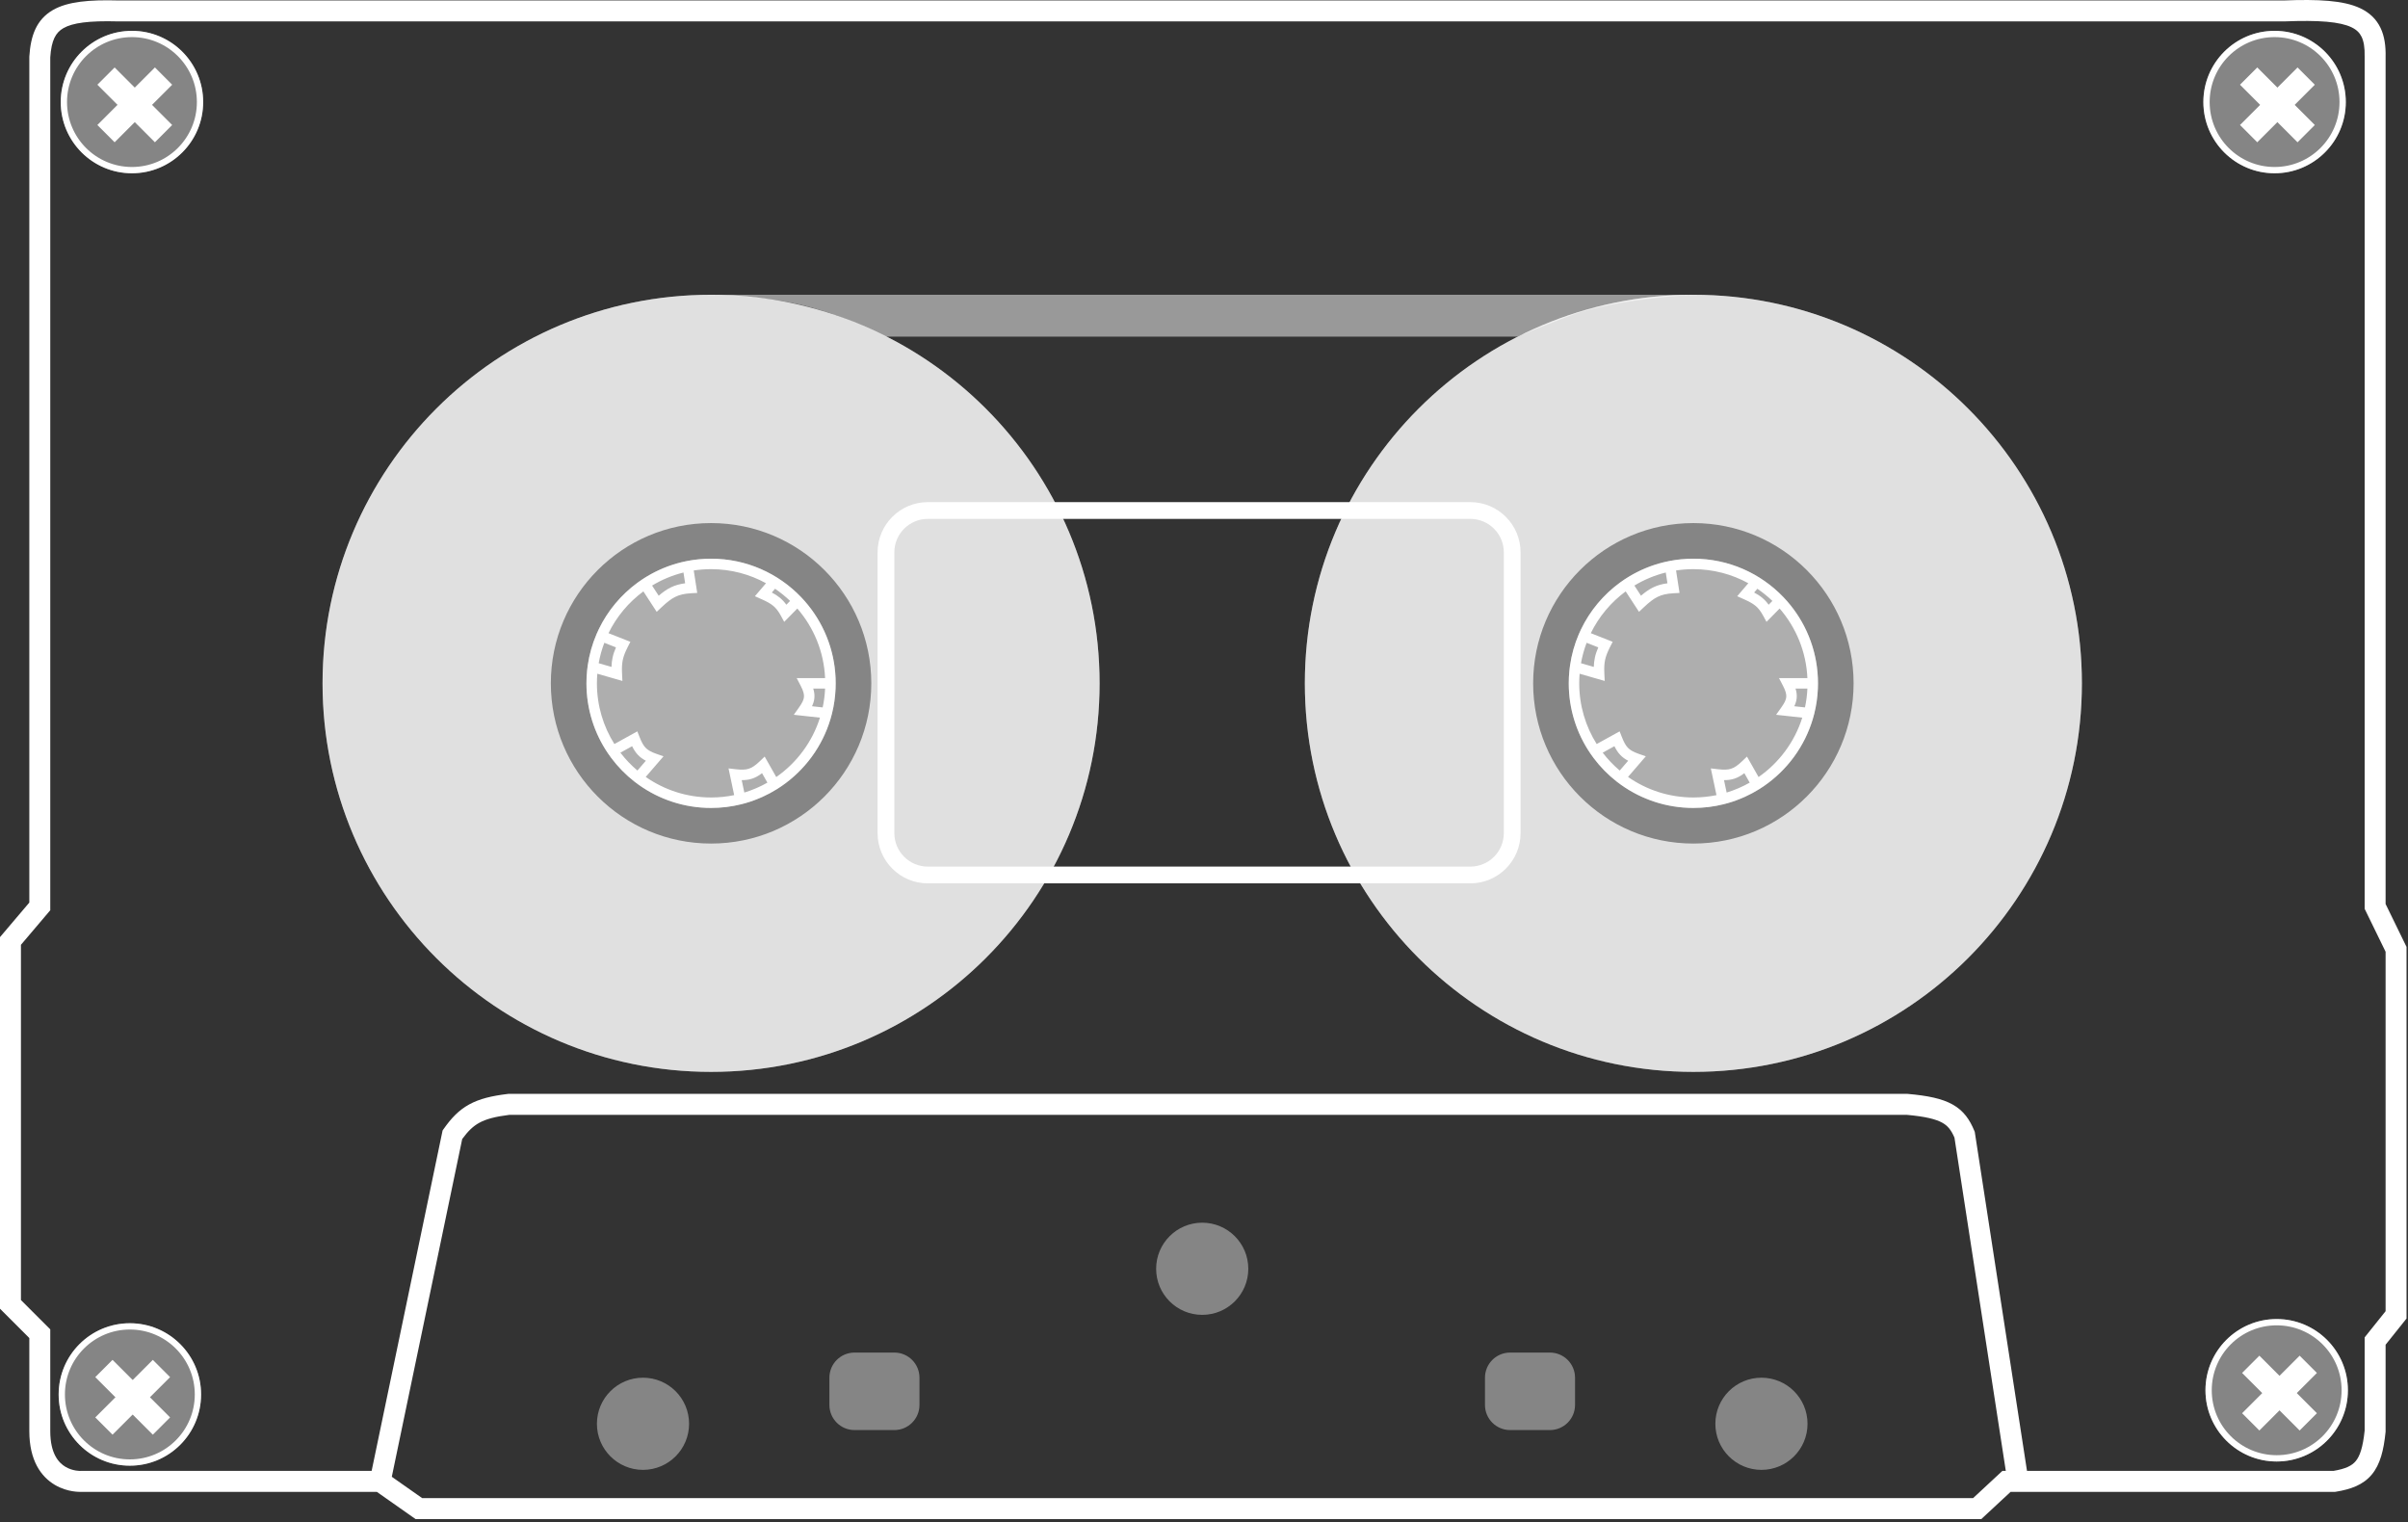 <svg width="367" height="232" viewBox="0 0 367 232" fill="none" xmlns="http://www.w3.org/2000/svg">
<rect x="0" y="0" width="367" height="232" fill="#333333" stroke="none"/>
<path fill-rule="evenodd" clip-rule="evenodd" d="M363.585 8.709V137.761L366.777 144.305V200.937L363.585 204.927V218.174L363.577 218.255C363.298 220.995 362.771 223.153 361.492 224.698C360.163 226.303 358.269 226.961 356.022 227.329L355.894 227.35H306.434L301.965 231.5H63.338L57.433 227.35H12.318C12.295 227.351 12.267 227.352 12.233 227.352C12.164 227.352 12.071 227.352 11.958 227.347C11.733 227.338 11.425 227.314 11.061 227.255C10.339 227.138 9.359 226.877 8.367 226.291C6.266 225.052 4.469 222.577 4.469 218.093V203.911L0 199.442V142.811L4.469 137.544V8.639L4.472 8.589C4.668 5.467 5.541 2.985 8.056 1.532C10.325 0.22 13.652 -0.048 18.057 0.07H348.072C350.721 -0.032 352.984 -0.032 354.884 0.133C356.779 0.298 358.415 0.634 359.748 1.269C361.126 1.925 362.163 2.896 362.808 4.239C363.428 5.531 363.626 7.044 363.585 8.709ZM59.714 225.052L64.347 228.308H300.711L305.18 224.158H305.702L297.876 173.364C297.37 172.198 296.862 171.567 296.03 171.102C295.052 170.556 293.469 170.152 290.573 169.892H77.665C75.436 170.166 74.068 170.547 73.046 171.108C72.104 171.625 71.337 172.36 70.444 173.581L59.714 225.052ZM308.932 224.158L300.971 172.49L300.897 172.312C300.21 170.659 299.311 169.278 297.586 168.315C295.974 167.415 293.795 166.972 290.785 166.706L290.715 166.7H77.474L77.379 166.711C74.945 167.003 73.077 167.449 71.509 168.31C69.912 169.187 68.769 170.416 67.647 172.003L67.456 172.274L56.64 224.158H12.249L12.223 224.16C12.223 224.16 12.223 224.16 12.223 224.16C12.223 224.16 12.221 224.16 12.22 224.16C12.217 224.16 12.212 224.16 12.206 224.16C12.185 224.16 12.144 224.16 12.086 224.158C11.971 224.153 11.793 224.14 11.573 224.104C11.128 224.032 10.552 223.874 9.988 223.541C8.977 222.945 7.661 221.589 7.661 218.093V202.589L3.192 198.12V143.983L7.661 138.716V8.74C7.834 6.101 8.503 4.961 9.653 4.296C11.053 3.487 13.522 3.14 17.992 3.261L18.014 3.262H348.134L348.165 3.261C350.777 3.16 352.897 3.165 354.608 3.313C356.33 3.463 357.535 3.75 358.375 4.15C359.169 4.529 359.635 5.005 359.931 5.621C360.248 6.283 360.429 7.235 360.393 8.648L360.393 8.668V138.499L363.585 145.042V199.817L360.393 203.807V218.011C360.123 220.596 359.662 221.903 359.033 222.662C358.46 223.354 357.542 223.832 355.631 224.158H308.932Z" fill="white"/>
<path d="M357.839 211.868C357.839 217.863 352.98 222.722 346.986 222.722C340.992 222.722 336.132 217.863 336.132 211.868C336.132 205.874 340.992 201.015 346.986 201.015C352.98 201.015 357.839 205.874 357.839 211.868Z" fill="#D9D9D9" fill-opacity="0.5"/>
<path fill-rule="evenodd" clip-rule="evenodd" d="M346.986 221.764C352.451 221.764 356.881 217.334 356.881 211.868C356.881 206.403 352.451 201.973 346.986 201.973C341.52 201.973 337.09 206.403 337.09 211.868C337.09 217.334 341.52 221.764 346.986 221.764ZM346.986 222.722C352.98 222.722 357.839 217.863 357.839 211.868C357.839 205.874 352.98 201.015 346.986 201.015C340.992 201.015 336.132 205.874 336.132 211.868C336.132 217.863 340.992 222.722 346.986 222.722Z" fill="white"/>
<path d="M344.345 206.597L353.116 215.368L350.485 217.999L341.714 209.228L344.345 206.597Z" fill="white"/>
<path d="M353.116 209.228L344.345 217.999L341.714 215.368L350.485 206.597L353.116 209.228Z" fill="white"/>
<path d="M357.52 15.552C357.52 21.546 352.66 26.405 346.666 26.405C340.672 26.405 335.813 21.546 335.813 15.552C335.813 9.558 340.672 4.699 346.666 4.699C352.66 4.699 357.52 9.558 357.52 15.552Z" fill="#D9D9D9" fill-opacity="0.5"/>
<path fill-rule="evenodd" clip-rule="evenodd" d="M346.666 25.448C352.131 25.448 356.562 21.017 356.562 15.552C356.562 10.087 352.131 5.656 346.666 5.656C341.201 5.656 336.771 10.087 336.771 15.552C336.771 21.017 341.201 25.448 346.666 25.448ZM346.666 26.405C352.66 26.405 357.52 21.546 357.52 15.552C357.52 9.558 352.66 4.699 346.666 4.699C340.672 4.699 335.813 9.558 335.813 15.552C335.813 21.546 340.672 26.405 346.666 26.405Z" fill="white"/>
<path d="M344.026 10.28L352.797 19.051L350.165 21.682L341.395 12.911L344.026 10.28Z" fill="white"/>
<path d="M352.797 12.912L344.026 21.682L341.395 19.051L350.165 10.28L352.797 12.912Z" fill="white"/>
<path d="M30.964 15.552C30.964 21.546 26.105 26.405 20.111 26.405C14.117 26.405 9.257 21.546 9.257 15.552C9.257 9.558 14.117 4.699 20.111 4.699C26.105 4.699 30.964 9.558 30.964 15.552Z" fill="#D9D9D9" fill-opacity="0.5"/>
<path fill-rule="evenodd" clip-rule="evenodd" d="M20.111 25.448C25.576 25.448 30.006 21.017 30.006 15.552C30.006 10.087 25.576 5.656 20.111 5.656C14.645 5.656 10.215 10.087 10.215 15.552C10.215 21.017 14.645 25.448 20.111 25.448ZM20.111 26.405C26.105 26.405 30.964 21.546 30.964 15.552C30.964 9.558 26.105 4.699 20.111 4.699C14.117 4.699 9.257 9.558 9.257 15.552C9.257 21.546 14.117 26.405 20.111 26.405Z" fill="white"/>
<path d="M17.47 10.28L26.241 19.051L23.61 21.682L14.839 12.911L17.47 10.28Z" fill="white"/>
<path d="M26.241 12.912L17.47 21.682L14.839 19.051L23.61 10.28L26.241 12.912Z" fill="white"/>
<path d="M30.645 212.507C30.645 218.501 25.785 223.36 19.791 223.36C13.797 223.36 8.938 218.501 8.938 212.507C8.938 206.513 13.797 201.654 19.791 201.654C25.785 201.654 30.645 206.513 30.645 212.507Z" fill="#D9D9D9" fill-opacity="0.5"/>
<path fill-rule="evenodd" clip-rule="evenodd" d="M19.791 222.402C25.256 222.402 29.687 217.972 29.687 212.507C29.687 207.042 25.256 202.611 19.791 202.611C14.326 202.611 9.896 207.042 9.896 212.507C9.896 217.972 14.326 222.402 19.791 222.402ZM19.791 223.36C25.785 223.36 30.645 218.501 30.645 212.507C30.645 206.513 25.785 201.654 19.791 201.654C13.797 201.654 8.938 206.513 8.938 212.507C8.938 218.501 13.797 223.36 19.791 223.36Z" fill="white"/>
<path d="M17.151 207.235L25.922 216.006L23.29 218.637L14.52 209.866L17.151 207.235Z" fill="white"/>
<path d="M25.922 209.867L17.151 218.637L14.52 216.006L23.29 207.235L25.922 209.867Z" fill="white"/>
<path d="M190.251 193.354C190.251 197.233 187.107 200.377 183.229 200.377C179.35 200.377 176.206 197.233 176.206 193.354C176.206 189.475 179.35 186.331 183.229 186.331C187.107 186.331 190.251 189.475 190.251 193.354Z" fill="#D9D9D9" fill-opacity="0.5"/>
<path d="M105.021 216.976C105.021 220.854 101.877 223.999 97.999 223.999C94.12 223.999 90.976 220.854 90.976 216.976C90.976 213.097 94.12 209.953 97.999 209.953C101.877 209.953 105.021 213.097 105.021 216.976Z" fill="#D9D9D9" fill-opacity="0.5"/>
<path d="M275.482 216.976C275.482 220.854 272.338 223.999 268.459 223.999C264.58 223.999 261.436 220.854 261.436 216.976C261.436 213.097 264.58 209.953 268.459 209.953C272.338 209.953 275.482 213.097 275.482 216.976Z" fill="#D9D9D9" fill-opacity="0.5"/>
<path d="M226.323 209.953C226.323 207.838 228.038 206.123 230.153 206.123H236.218C238.334 206.123 240.049 207.838 240.049 209.953V214.103C240.049 216.218 238.334 217.933 236.218 217.933H230.153C228.038 217.933 226.323 216.218 226.323 214.103V209.953Z" fill="#D9D9D9" fill-opacity="0.5"/>
<path d="M126.409 209.953C126.409 207.838 128.124 206.123 130.239 206.123H136.304C138.42 206.123 140.135 207.838 140.135 209.953V214.103C140.135 216.218 138.42 217.933 136.304 217.933H130.239C128.124 217.933 126.409 216.218 126.409 214.103V209.953Z" fill="#D9D9D9" fill-opacity="0.5"/>
<path d="M167.587 104.134C167.587 136.837 141.076 163.348 108.373 163.348C75.67 163.348 49.159 136.837 49.159 104.134C49.159 71.431 75.67 44.919 108.373 44.919C141.076 44.919 167.587 71.431 167.587 104.134Z" fill="#D9D9D9" fill-opacity="0.5"/>
<path fill-rule="evenodd" clip-rule="evenodd" d="M108.373 128.554C121.86 128.554 132.793 117.62 132.793 104.134C132.793 90.647 121.86 79.714 108.373 79.714C94.886 79.714 83.953 90.647 83.953 104.134C83.953 117.62 94.886 128.554 108.373 128.554ZM108.373 163.348C141.076 163.348 167.587 136.837 167.587 104.134C167.587 71.431 141.076 44.919 108.373 44.919C75.67 44.919 49.159 71.431 49.159 104.134C49.159 136.837 75.67 163.348 108.373 163.348Z" fill="white" fill-opacity="0.75"/>
<path d="M317.299 104.134C317.299 136.837 290.788 163.348 258.085 163.348C225.381 163.348 198.87 136.837 198.87 104.134C198.87 71.431 225.381 44.919 258.085 44.919C290.788 44.919 317.299 71.431 317.299 104.134Z" fill="#D9D9D9" fill-opacity="0.5"/>
<path fill-rule="evenodd" clip-rule="evenodd" d="M258.085 128.554C271.571 128.554 282.504 117.62 282.504 104.134C282.504 90.647 271.571 79.714 258.085 79.714C244.598 79.714 233.665 90.647 233.665 104.134C233.665 117.62 244.598 128.554 258.085 128.554ZM258.085 163.348C290.788 163.348 317.299 136.837 317.299 104.134C317.299 71.431 290.788 44.919 258.085 44.919C225.381 44.919 198.87 71.431 198.87 104.134C198.87 136.837 225.381 163.348 258.085 163.348Z" fill="white" fill-opacity="0.75"/>
<path d="M277.078 104.134C277.078 105.73 276.881 107.281 276.51 108.762C275.302 113.587 272.248 117.68 268.143 120.248C266.487 121.284 264.659 122.072 262.713 122.559C261.232 122.93 259.681 123.127 258.085 123.127C253.695 123.127 249.653 121.638 246.436 119.137C244.873 117.921 243.504 116.466 242.386 114.827C240.307 111.781 239.091 108.1 239.091 104.134C239.091 103.212 239.157 102.307 239.284 101.42C239.523 99.744 239.982 98.138 240.63 96.632C242.09 93.239 244.511 90.356 247.55 88.327C249.593 86.963 251.916 85.984 254.414 85.495C255.601 85.262 256.829 85.14 258.085 85.14C263.482 85.14 268.353 87.391 271.811 91.006C275.074 94.417 277.078 99.041 277.078 104.134Z" fill="#D9D9D9" fill-opacity="0.5"/>
<path fill-rule="evenodd" clip-rule="evenodd" d="M249.797 93.239L247.768 90.124C245.522 91.781 243.688 93.965 242.451 96.492L245.786 97.808L245.389 98.589C244.986 99.384 244.757 99.973 244.631 100.561C244.506 101.148 244.475 101.776 244.517 102.659L244.57 103.772L240.748 102.672C240.708 103.154 240.687 103.641 240.687 104.134C240.687 107.536 241.662 110.706 243.348 113.385L246.846 111.455L247.179 112.301C247.496 113.107 247.758 113.59 248.098 113.946C248.429 114.293 248.894 114.581 249.728 114.872L250.837 115.258L248.126 118.4C250.947 120.374 254.379 121.531 258.085 121.531C259.292 121.531 260.47 121.408 261.606 121.175L260.746 117.1L261.847 117.227C262.737 117.329 263.308 117.313 263.807 117.157C264.301 117.002 264.81 116.682 265.512 116.008L266.253 115.296L268.021 118.416C271.143 116.24 273.516 113.068 274.682 109.365L270.692 108.929L271.48 107.821C271.986 107.11 272.196 106.662 272.24 106.247C272.282 105.845 272.18 105.342 271.742 104.503L271.132 103.336H275.464C275.281 99.288 273.717 95.603 271.229 92.736L269.231 94.767L268.716 93.822C268.325 93.104 267.969 92.664 267.547 92.317C267.113 91.96 266.57 91.667 265.739 91.296L264.765 90.86L266.458 88.88C263.973 87.513 261.12 86.737 258.085 86.737C257.186 86.737 256.305 86.805 255.445 86.935L255.976 90.36L255.094 90.406C254.019 90.463 253.291 90.636 252.642 90.954C251.98 91.278 251.346 91.779 250.492 92.584L249.797 93.239ZM253.632 85.665C253.891 85.603 254.151 85.546 254.414 85.495C255.601 85.262 256.829 85.14 258.085 85.14C263.482 85.14 268.353 87.391 271.811 91.006C271.995 91.198 272.175 91.395 272.351 91.595C275.13 94.754 276.876 98.843 277.061 103.336C277.072 103.6 277.078 103.866 277.078 104.134C277.078 104.401 277.072 104.667 277.061 104.932C277.007 106.248 276.819 107.529 276.51 108.762C276.444 109.024 276.373 109.284 276.297 109.542C275.044 113.766 272.362 117.375 268.811 119.81C268.592 119.961 268.369 120.107 268.143 120.248C266.707 121.146 265.143 121.857 263.484 122.348C263.229 122.424 262.972 122.494 262.713 122.559C261.232 122.93 259.681 123.127 258.085 123.127C253.982 123.127 250.183 121.826 247.078 119.614C246.861 119.46 246.647 119.3 246.436 119.137C245.084 118.085 243.877 116.855 242.852 115.481C242.692 115.267 242.537 115.049 242.386 114.827C240.307 111.781 239.091 108.1 239.091 104.134C239.091 103.489 239.123 102.851 239.186 102.223C239.213 101.954 239.246 101.686 239.284 101.42C239.523 99.744 239.982 98.138 240.63 96.632C240.736 96.387 240.846 96.145 240.962 95.905C242.327 93.069 244.376 90.624 246.896 88.784C247.111 88.627 247.329 88.475 247.55 88.327C247.672 88.246 247.795 88.166 247.919 88.087C248.02 88.023 248.121 87.96 248.223 87.898C249.877 86.891 251.697 86.13 253.632 85.665ZM249.095 89.236C250.562 88.348 252.17 87.672 253.878 87.248L254.133 88.889C253.313 88.995 252.611 89.192 251.94 89.52C251.298 89.835 250.713 90.257 250.102 90.784L249.095 89.236ZM241.815 97.957C241.436 98.954 241.147 99.996 240.956 101.071L242.908 101.633C242.923 101.14 242.973 100.683 243.071 100.227C243.183 99.701 243.355 99.196 243.59 98.657L241.815 97.957ZM244.264 114.702C245.029 115.701 245.899 116.614 246.859 117.425L248.146 115.933C247.678 115.689 247.283 115.404 246.943 115.048C246.575 114.662 246.296 114.218 246.052 113.716L244.264 114.702ZM263.154 120.781C264.389 120.405 265.567 119.896 266.67 119.269L265.853 117.827C265.342 118.223 264.837 118.507 264.285 118.68C263.789 118.835 263.287 118.892 262.754 118.888L263.154 120.781ZM275.094 107.805C275.294 106.873 275.419 105.914 275.464 104.932H273.656C273.815 105.437 273.879 105.923 273.827 106.414C273.782 106.842 273.652 107.239 273.465 107.627L275.094 107.805ZM270.128 91.579C269.419 90.898 268.652 90.277 267.836 89.724L267.346 90.297C267.795 90.533 268.197 90.784 268.562 91.085C268.937 91.394 269.26 91.743 269.558 92.158L270.128 91.579Z" fill="white"/>
<path d="M127.366 104.134C127.366 105.73 127.169 107.281 126.798 108.762C125.59 113.587 122.537 117.68 118.431 120.248C116.775 121.284 114.948 122.072 113.002 122.559C111.52 122.93 109.97 123.127 108.373 123.127C103.983 123.127 99.941 121.638 96.725 119.137C95.161 117.921 93.793 116.466 92.674 114.827C90.595 111.781 89.38 108.1 89.38 104.134C89.38 103.212 89.445 102.307 89.572 101.42C89.812 99.744 90.271 98.138 90.919 96.632C92.379 93.239 94.8 90.356 97.839 88.327C99.882 86.963 102.204 85.984 104.702 85.495C105.89 85.262 107.117 85.14 108.373 85.14C113.77 85.14 118.641 87.391 122.099 91.006C125.362 94.417 127.366 99.041 127.366 104.134Z" fill="#D9D9D9" fill-opacity="0.5"/>
<path fill-rule="evenodd" clip-rule="evenodd" d="M100.086 93.239L98.057 90.124C95.81 91.781 93.977 93.965 92.739 96.492L96.075 97.808L95.678 98.589C95.275 99.384 95.046 99.973 94.92 100.561C94.794 101.148 94.763 101.776 94.806 102.659L94.859 103.772L91.036 102.672C90.996 103.154 90.976 103.641 90.976 104.134C90.976 107.536 91.951 110.706 93.637 113.385L97.135 111.455L97.467 112.301C97.785 113.107 98.046 113.59 98.387 113.946C98.718 114.293 99.183 114.581 100.017 114.872L101.126 115.258L98.414 118.4C101.235 120.374 104.667 121.531 108.373 121.531C109.581 121.531 110.758 121.408 111.894 121.175L111.034 117.1L112.135 117.227C113.026 117.329 113.597 117.313 114.096 117.157C114.59 117.002 115.099 116.682 115.801 116.008L116.541 115.296L118.31 118.416C121.431 116.24 123.804 113.068 124.97 109.365L120.98 108.929L121.768 107.821C122.274 107.11 122.484 106.662 122.528 106.247C122.571 105.845 122.469 105.342 122.03 104.503L121.42 103.336H125.752C125.57 99.288 124.005 95.603 121.517 92.736L119.52 94.767L119.005 93.822C118.613 93.104 118.257 92.664 117.836 92.317C117.402 91.96 116.858 91.667 116.028 91.296L115.053 90.86L116.746 88.88C114.262 87.513 111.409 86.737 108.373 86.737C107.475 86.737 106.593 86.805 105.733 86.935L106.265 90.36L105.382 90.406C104.308 90.463 103.579 90.636 102.931 90.954C102.268 91.278 101.635 91.779 100.781 92.584L100.086 93.239ZM103.921 85.665C104.179 85.603 104.44 85.546 104.702 85.495C105.89 85.262 107.117 85.14 108.373 85.14C113.77 85.14 118.641 87.391 122.099 91.006C122.283 91.198 122.464 91.395 122.64 91.595C125.418 94.754 127.164 98.843 127.35 103.336C127.361 103.6 127.366 103.866 127.366 104.134C127.366 104.401 127.361 104.667 127.35 104.932C127.295 106.248 127.107 107.529 126.798 108.762C126.733 109.024 126.662 109.284 126.585 109.542C125.333 113.766 122.651 117.375 119.1 119.81C118.88 119.961 118.657 120.107 118.431 120.248C116.996 121.146 115.432 121.857 113.773 122.348C113.518 122.424 113.261 122.494 113.002 122.559C111.52 122.93 109.97 123.127 108.373 123.127C104.27 123.127 100.472 121.826 97.367 119.614C97.149 119.46 96.935 119.3 96.725 119.137C95.372 118.085 94.166 116.855 93.141 115.481C92.981 115.267 92.825 115.049 92.674 114.827C90.595 111.781 89.38 108.1 89.38 104.134C89.38 103.489 89.412 102.851 89.475 102.223C89.502 101.954 89.534 101.686 89.572 101.42C89.812 99.744 90.271 98.138 90.919 96.632C91.024 96.387 91.135 96.145 91.25 95.905C92.616 93.069 94.665 90.624 97.184 88.784C97.399 88.627 97.618 88.475 97.839 88.327C97.961 88.246 98.084 88.166 98.207 88.087C98.308 88.023 98.41 87.96 98.512 87.898C100.166 86.891 101.986 86.13 103.921 85.665ZM99.383 89.236C100.851 88.348 102.459 87.672 104.167 87.248L104.421 88.889C103.602 88.995 102.899 89.192 102.229 89.52C101.586 89.835 101.002 90.257 100.391 90.784L99.383 89.236ZM92.104 97.957C91.725 98.954 91.435 99.996 91.244 101.071L93.197 101.633C93.212 101.14 93.262 100.683 93.359 100.227C93.472 99.701 93.644 99.196 93.879 98.657L92.104 97.957ZM94.553 114.702C95.318 115.701 96.188 116.614 97.147 117.425L98.435 115.933C97.966 115.689 97.572 115.404 97.232 115.048C96.863 114.662 96.584 114.218 96.341 113.716L94.553 114.702ZM113.442 120.781C114.678 120.405 115.856 119.896 116.959 119.269L116.141 117.827C115.631 118.223 115.126 118.507 114.573 118.68C114.078 118.835 113.575 118.892 113.043 118.888L113.442 120.781ZM125.383 107.805C125.583 106.873 125.708 105.914 125.752 104.932H123.945C124.103 105.437 124.167 105.923 124.115 106.414C124.07 106.842 123.941 107.239 123.754 107.627L125.383 107.805ZM120.416 91.579C119.707 90.898 118.94 90.277 118.124 89.724L117.635 90.297C118.084 90.533 118.485 90.784 118.851 91.085C119.226 91.394 119.548 91.743 119.847 92.158L120.416 91.579Z" fill="white"/>
<path d="M107.894 44.919H258.244C258.244 44.919 248.668 45.33 241.166 47.473C238.932 48.112 231.27 51.304 231.27 51.304H135.027C135.027 51.304 128.962 48.112 122.259 46.516C115.555 44.919 107.894 44.919 107.894 44.919Z" fill="white" fill-opacity="0.5"/>
<path fill-rule="evenodd" clip-rule="evenodd" d="M224.088 79.075H141.412C138.591 79.075 136.304 81.362 136.304 84.183V126.957C136.304 129.778 138.591 132.065 141.412 132.065H224.088C226.909 132.065 229.196 129.778 229.196 126.957V84.183C229.196 81.362 226.909 79.075 224.088 79.075ZM141.412 76.522C137.181 76.522 133.751 79.952 133.751 84.183V126.957C133.751 131.189 137.181 134.619 141.412 134.619H224.088C228.319 134.619 231.749 131.189 231.749 126.957V84.183C231.749 79.952 228.319 76.522 224.088 76.522H141.412Z" fill="white"/>
</svg>
